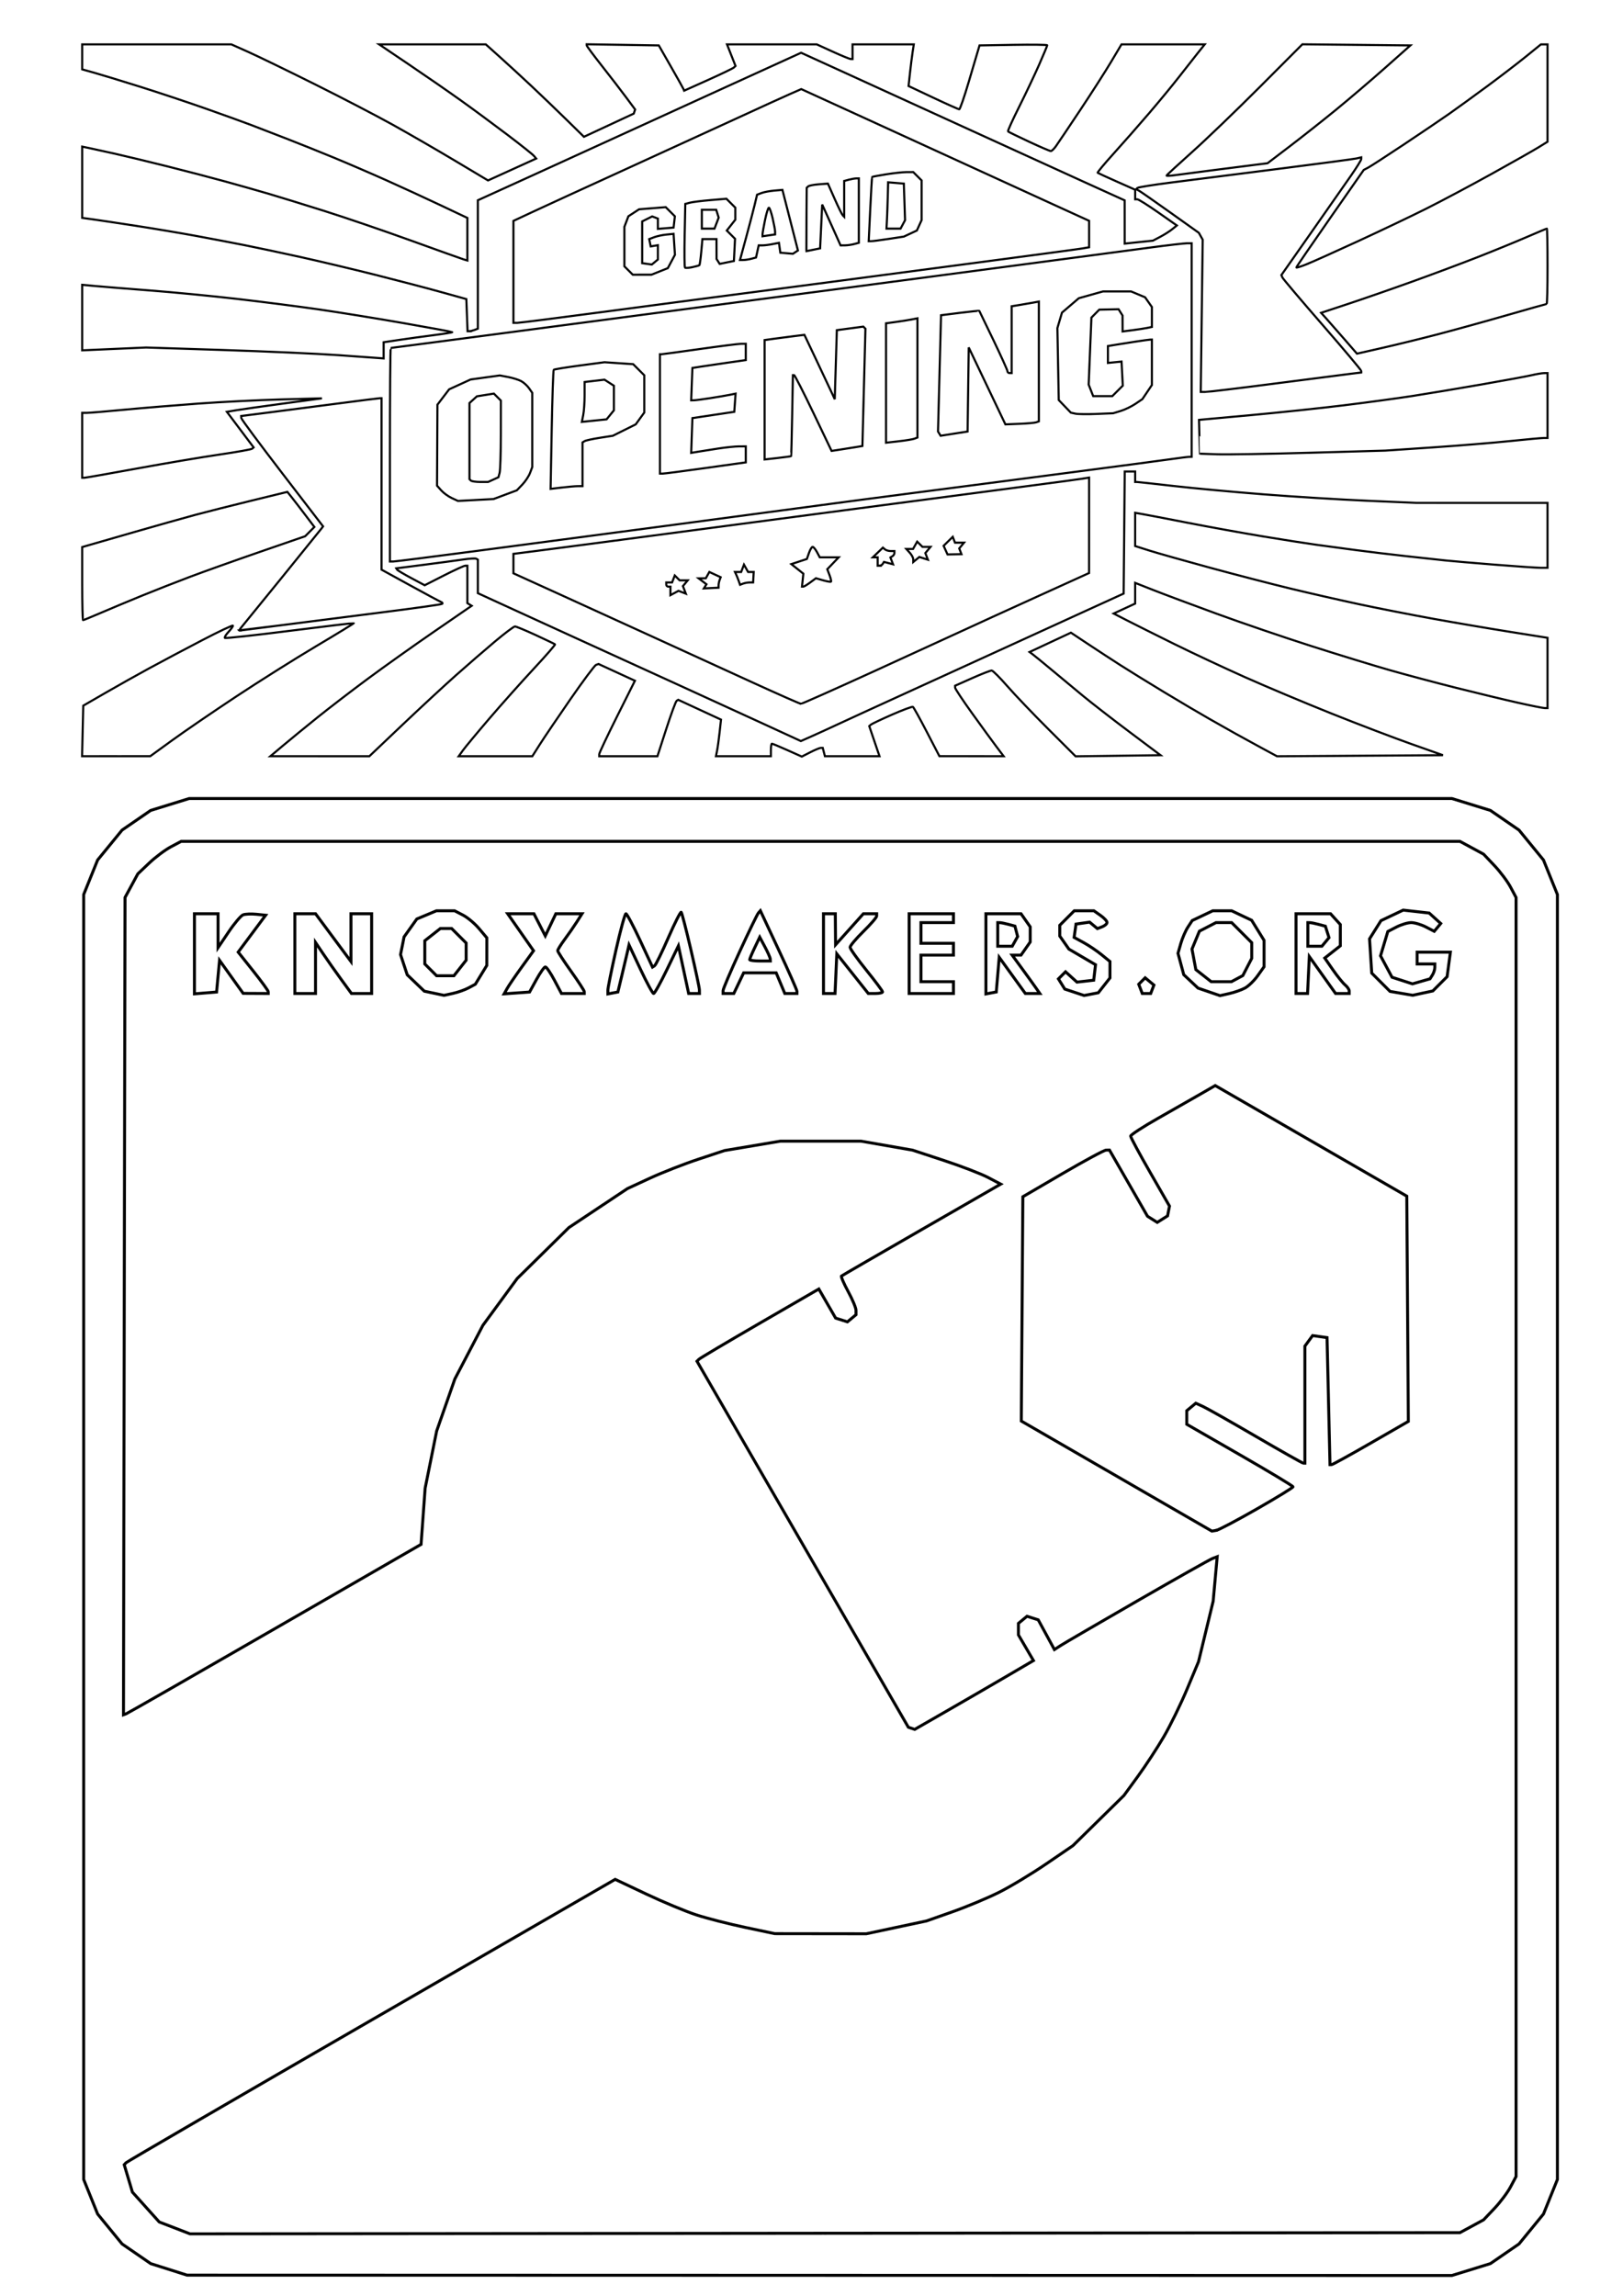 <?xml version="1.0" encoding="UTF-8" standalone="no"?>
<!-- Created with Inkscape (http://www.inkscape.org/) -->

<svg
   xmlns:dc="http://purl.org/dc/elements/1.1/"
   xmlns:cc="http://creativecommons.org/ns#"
   xmlns:rdf="http://www.w3.org/1999/02/22-rdf-syntax-ns#"
   xmlns:svg="http://www.w3.org/2000/svg"
   xmlns="http://www.w3.org/2000/svg"
   xmlns:sodipodi="http://sodipodi.sourceforge.net/DTD/sodipodi-0.dtd"
   xmlns:inkscape="http://www.inkscape.org/namespaces/inkscape"
   width="744.094"
   height="1052.362"
   id="svg2"
   version="1.1"
   inkscape:version="0.48.4 r9939"
   sodipodi:docname="New document 1">
  <defs
     id="defs4" />
  <sodipodi:namedview
     id="base"
     pagecolor="#ffffff"
     bordercolor="#666666"
     borderopacity="1.0"
     inkscape:pageopacity="0.0"
     inkscape:pageshadow="2"
     inkscape:zoom="0.35"
     inkscape:cx="-127.85714"
     inkscape:cy="520"
     inkscape:document-units="px"
     inkscape:current-layer="layer1"
     showgrid="false"
     inkscape:window-width="1305"
     inkscape:window-height="744"
     inkscape:window-x="61"
     inkscape:window-y="24"
     inkscape:window-maximized="1" />
  <g
     inkscape:label="Layer 1"
     inkscape:groupmode="layer"
     id="layer1">
    <path
       style="fill:none;stroke:#000000;stroke-width:0.96;stroke-opacity:1"
       d="m 53.258,346.641 -15.625,0.003 0.269,-11.587 0.269,-11.587 10.077,-5.821 c 5.542,-3.202 14.612,-8.288 20.154,-11.304 5.542,-3.015 16.447,-8.802 24.233,-12.858 7.786,-4.057 14.156,-7.064 14.156,-6.683 0,0.381 -0.937,1.691 -2.083,2.91 -1.146,1.22 -1.869,2.431 -1.608,2.693 0.262,0.262 13.615,-1.194 29.675,-3.235 16.06,-2.041 29.3,-3.628 29.423,-3.527 0.123,0.101 -7.651,4.858 -17.275,10.572 -9.624,5.714 -26.136,16.104 -36.693,23.089 -10.557,6.985 -23.729,15.992 -29.271,20.017 l -10.077,7.316 -15.625,0.003 z m 93.39,0.003 -22.691,0 6.053,-5.085 c 3.329,-2.797 10.372,-8.557 15.65,-12.8 5.278,-4.243 15.617,-12.174 22.974,-17.625 7.357,-5.451 21.079,-15.207 30.492,-21.68 l 17.116,-11.77 -0.981,-0.606 -0.981,-0.606 0,-8.581 0,-8.581 -0.984,0 c -0.541,0 -4.946,2.016 -9.788,4.48 l -8.804,4.48 -6.138,-3.279 c -3.376,-1.804 -6.304,-3.549 -6.508,-3.878 l -0.37,-0.599 12.697,-1.634 c 6.984,-0.899 15.073,-1.988 17.976,-2.42 2.903,-0.433 5.602,-0.59 5.998,-0.351 l 0.72,0.436 0,7.676 0,7.676 7.438,3.422 c 4.091,1.882 20.178,9.243 35.749,16.358 15.571,7.115 37.597,17.169 48.946,22.343 11.349,5.174 28.583,13.066 38.298,17.539 l 17.664,8.132 4.89,-2.167 c 2.689,-1.192 8.345,-3.781 12.567,-5.753 4.223,-1.972 17.395,-8.014 29.271,-13.427 11.877,-5.413 31.743,-14.489 44.147,-20.171 12.404,-5.681 30.327,-13.875 39.828,-18.208 l 17.275,-7.878 0.254,-27.982 0.254,-27.982 2.385,0 2.385,0 0,2.399 0,2.399 0.721,0 c 0.397,0 8.062,0.838 17.035,1.862 8.973,1.024 27.543,2.744 41.267,3.823 13.724,1.079 35.102,2.399 47.506,2.935 l 22.553,0.974 29.991,0.002 29.991,0.002 0,14.876 0,14.876 -3.141,0 c -1.728,0 -11.121,-0.639 -20.874,-1.421 -9.753,-0.782 -19.892,-1.648 -22.531,-1.926 -2.639,-0.278 -10.703,-1.156 -17.919,-1.952 -7.216,-0.796 -17.797,-2.071 -23.513,-2.833 -5.716,-0.762 -13.847,-1.859 -18.07,-2.437 -4.223,-0.578 -15.236,-2.305 -24.473,-3.837 -9.237,-1.532 -24.785,-4.347 -34.55,-6.255 -9.765,-1.908 -19.158,-3.71 -20.874,-4.005 l -3.119,-0.537 0,7.614 0,7.614 6.478,2.058 c 3.563,1.132 15.979,4.644 27.592,7.805 11.613,3.161 28.24,7.474 36.949,9.583 8.709,2.11 22.961,5.36 31.671,7.223 8.709,1.863 24.041,4.87 34.07,6.684 10.029,1.813 25.9,4.514 35.27,6.002 l 17.035,2.706 0,16.108 0,16.108 -1.311,0 c -0.721,0 -6.227,-1.104 -12.236,-2.453 -6.009,-1.349 -18.7,-4.407 -28.201,-6.796 -9.501,-2.389 -23.321,-6.071 -30.711,-8.183 -7.39,-2.112 -23.585,-7.084 -35.989,-11.049 -12.404,-3.965 -31.839,-10.602 -43.187,-14.75 -11.349,-4.148 -24.413,-9.033 -29.031,-10.855 l -8.398,-3.314 0,4.751 0,4.751 -4.921,2.28 -4.921,2.28 6.12,3.143 c 3.366,1.728 13.03,6.558 21.476,10.733 8.446,4.175 23.129,11.058 32.63,15.296 9.501,4.238 27.208,11.684 39.348,16.546 12.14,4.862 28.67,11.174 36.732,14.027 l 14.659,5.188 -38.029,0.251 -38.029,0.251 -7.341,-3.966 c -4.038,-2.182 -9.284,-5.057 -11.66,-6.39 -2.375,-1.333 -7.774,-4.383 -11.996,-6.778 -4.223,-2.395 -13.508,-7.878 -20.634,-12.185 -7.126,-4.307 -16.195,-9.904 -20.154,-12.437 -3.959,-2.533 -10.689,-6.924 -14.955,-9.757 l -7.757,-5.151 -9.483,4.431 -9.483,4.431 1.478,1.097 c 0.813,0.603 4.684,3.769 8.602,7.035 3.918,3.266 10.363,8.618 14.322,11.893 3.959,3.275 13.597,10.752 21.418,16.615 l 14.22,10.66 -19.465,0.26 -19.465,0.26 -12.51,-12.486 c -6.88,-6.867 -15.317,-15.701 -18.748,-19.63 -3.431,-3.929 -6.67,-7.176 -7.198,-7.216 -0.528,-0.04 -4.523,1.511 -8.877,3.446 l -7.918,3.519 0,0.886 c 0,0.488 3.464,5.71 7.698,11.605 4.234,5.895 9.242,12.77 11.129,15.277 l 3.431,4.559 -14.728,-0.016 -14.728,-0.016 -5.758,-11.098 c -3.167,-6.104 -6.035,-11.276 -6.374,-11.493 -0.339,-0.217 -4.657,1.381 -9.597,3.552 -4.94,2.171 -9.308,4.243 -9.707,4.605 l -0.726,0.659 2.348,6.904 2.348,6.904 -12.509,0 -12.509,0 -0.502,-1.919 -0.502,-1.919 -0.886,0 c -0.487,0 -2.648,0.899 -4.801,1.997 l -3.914,1.997 -6.613,-2.957 c -3.637,-1.626 -6.825,-2.957 -7.084,-2.957 -0.259,0 -0.471,1.296 -0.471,2.879 l 0,2.879 -12.596,0 -12.596,0 0.526,-2.639 c 0.29,-1.452 0.811,-5.23 1.158,-8.398 l 0.632,-5.758 -9.8,-4.538 -9.8,-4.538 -0.731,0.452 c -0.402,0.249 -2.551,6.07 -4.776,12.936 l -4.044,12.484 -13.335,0 -13.335,0 0,-0.97 c 0,-0.534 3.681,-8.323 8.18,-17.309 l 8.18,-16.338 -8.354,-3.841 -8.354,-3.841 -1.146,0.44 c -0.63,0.242 -5.88,7.276 -11.666,15.631 -5.786,8.355 -12.096,17.675 -14.023,20.71 l -3.504,5.518 -16.872,0 -16.872,0 1.882,-2.639 c 1.035,-1.452 6.506,-8.038 12.157,-14.636 5.651,-6.598 14.819,-16.875 20.372,-22.838 5.553,-5.963 9.937,-10.995 9.742,-11.182 -0.195,-0.187 -4.194,-2.111 -8.887,-4.274 -4.692,-2.163 -8.958,-3.933 -9.48,-3.933 -0.522,0 -4.672,3.127 -9.223,6.949 -4.551,3.822 -12.594,10.785 -17.872,15.474 -5.278,4.689 -16.362,14.95 -24.63,22.802 l -15.033,14.278 -22.691,0 z m 220.545,-24.028 c -0.439,-0.019 -10.084,-4.273 -21.432,-9.453 -11.349,-5.18 -31.215,-14.266 -44.147,-20.192 -12.932,-5.926 -33.122,-15.139 -44.867,-20.474 l -21.354,-9.7 0,-4.457 0,-4.457 9.357,-1.192 c 5.146,-0.656 17.131,-2.222 26.632,-3.48 9.501,-1.258 55.064,-7.289 101.25,-13.401 46.186,-6.113 92.181,-12.183 102.21,-13.491 10.029,-1.307 19.638,-2.608 21.354,-2.891 l 3.119,-0.514 -0.007,21.877 -0.007,21.877 -24.226,10.997 c -13.324,6.048 -28.113,12.803 -32.863,15.011 -4.751,2.208 -23.394,10.755 -41.429,18.994 -18.035,8.239 -33.151,14.964 -33.59,14.945 z m -57.971,-50.793 1.85,-0.99 1.676,0.643 1.676,0.643 -0.663,-1.728 -0.663,-1.728 1.094,-1.318 1.094,-1.318 -1.845,0 -1.845,0 -1.12,-1.12 -1.12,-1.12 -0.614,1.6 -0.614,1.6 -1.337,0 -1.337,0 0,0.96 c 0,0.528 0.432,0.96 0.96,0.96 l 0.96,0 0,1.953 0,1.953 1.85,-0.99 z m 16.845,-2.264 3.37,-0.173 0.004,-1.121 c 0.002,-0.617 0.22,-1.696 0.485,-2.399 l 0.48,-1.278 -2.599,-1.204 -2.599,-1.204 -0.808,1.443 -0.808,1.443 -1.632,0.03 -1.632,0.03 1.776,1.345 1.776,1.345 -0.591,0.956 -0.591,0.956 3.37,-0.173 z m 42.214,-0.653 c 0.325,0 1.761,-0.865 3.191,-1.922 l 2.6,-1.922 3.295,0.946 c 1.812,0.52 3.444,0.797 3.626,0.615 0.182,-0.182 -0.129,-1.538 -0.69,-3.015 l -1.021,-2.684 2.613,-2.727 2.613,-2.727 -4.336,0 -4.336,0 -1.284,-2.399 c -0.706,-1.32 -1.601,-2.399 -1.988,-2.399 -0.387,0 -1.139,1.249 -1.672,2.776 l -0.968,2.776 -3.56,1.175 -3.56,1.175 2.753,2.195 2.753,2.195 -0.312,2.971 -0.312,2.971 0.591,0 z m -27.594,-1.385 c 0.766,-0.294 2.112,-0.534 2.993,-0.535 l 1.601,-6.7e-4 0.138,-2.399 0.138,-2.399 -1.29,0 -1.29,0 -0.943,-1.68 -0.943,-1.679 -0.647,1.679 -0.647,1.68 -1.417,0 -1.417,0 0.559,1.2 c 0.308,0.66 0.832,1.98 1.166,2.933 l 0.607,1.734 1.392,-0.534 z m 62.6,-8.212 c 0.497,0 1.145,-0.391 1.441,-0.87 l 0.537,-0.87 2.08,0.544 2.08,0.544 -0.6,-1.563 -0.6,-1.563 0.918,-0.567 c 0.505,-0.312 0.918,-0.974 0.918,-1.47 l 0,-0.903 -1.727,0 c -0.95,0 -2.138,-0.354 -2.639,-0.787 l -0.912,-0.787 -2.311,2.227 -2.311,2.227 1.112,0 1.112,0 0,1.919 0,1.919 0.903,0 z m 16.806,-2.841 1.394,-1.157 1.959,0.622 1.959,0.622 -0.581,-1.515 -0.581,-1.515 1.185,-1.427 1.185,-1.427 -1.845,0 -1.845,0 -1.211,-1.2 -1.211,-1.2 -0.948,1.679 -0.948,1.68 -1.541,0 -1.541,0 1.588,1.755 c 0.874,0.965 1.588,2.314 1.588,2.997 l 0,1.242 1.394,-1.157 z m 17.508,-2.373 3.186,-0.065 -0.504,-1.321 -0.504,-1.321 1.094,-1.318 1.094,-1.318 -2.067,0 -2.067,0 -0.514,-1.34 -0.514,-1.34 -2.095,2.06 -2.095,2.06 0.9,1.984 0.9,1.984 3.186,-0.065 z m -327.84,34.955 c -0.214,0.006 0.251,-0.746 1.033,-1.67 0.782,-0.924 9.128,-11.181 18.547,-22.793 9.419,-11.613 17.497,-21.606 17.951,-22.208 l 0.826,-1.095 -18.706,-24.338 c -10.288,-13.386 -18.738,-24.77 -18.776,-25.298 l -0.071,-0.96 13.228,-1.685 c 7.275,-0.927 21.433,-2.764 31.462,-4.084 10.029,-1.319 18.559,-2.396 18.954,-2.394 l 0.72,0.005 0,39.298 0,39.298 13.196,7.245 c 7.258,3.985 13.628,7.403 14.156,7.597 0.528,0.194 0.744,0.568 0.48,0.831 -0.264,0.264 -13.004,2.057 -28.312,3.986 -15.307,1.929 -36.037,4.575 -46.066,5.881 -10.029,1.306 -18.41,2.378 -18.623,2.383 z m -71.675,-4.789 c -0.217,0 -0.395,-7.537 -0.395,-16.75 l 0,-16.75 3.119,-0.895 c 1.715,-0.492 11.325,-3.261 21.354,-6.152 10.029,-2.891 22.337,-6.359 27.352,-7.705 5.015,-1.346 16.569,-4.268 25.678,-6.492 l 16.56,-4.044 2.154,2.708 c 1.185,1.489 3.969,5.108 6.187,8.04 l 4.032,5.332 -2.113,2.126 -2.113,2.126 -20.634,7.127 c -11.349,3.92 -25.816,9.082 -32.151,11.471 -6.334,2.389 -16.267,6.286 -22.073,8.658 -5.806,2.373 -14.158,5.863 -18.56,7.757 -4.401,1.893 -8.18,3.443 -8.398,3.443 z m 142.198,-26.872 -1.514,0 0,-48.946 c 0,-26.92 0.166,-48.946 0.369,-48.946 0.203,0 8.301,-1.055 17.995,-2.345 9.694,-1.29 26.263,-3.473 36.82,-4.851 10.557,-1.378 30.207,-3.974 43.667,-5.769 13.46,-1.795 41.1,-5.449 61.422,-8.122 20.322,-2.672 43.427,-5.716 51.345,-6.763 7.918,-1.047 27.352,-3.622 43.187,-5.722 15.835,-2.1 33.758,-4.474 39.828,-5.276 6.07,-0.802 17.515,-2.322 25.433,-3.378 7.918,-1.055 20.874,-2.781 28.792,-3.834 7.918,-1.054 15.367,-1.918 16.555,-1.921 l 2.159,-0.006 0,48.946 0,48.946 -1.2,0.019 c -0.66,0.011 -4.223,0.456 -7.918,0.991 -3.695,0.535 -21.402,2.89 -39.348,5.234 -17.947,2.344 -37.813,4.941 -44.147,5.772 -6.334,0.83 -22.961,2.992 -36.949,4.804 -13.988,1.812 -31.911,4.177 -39.828,5.256 -7.918,1.079 -38.581,5.174 -68.14,9.101 -29.559,3.926 -70.23,9.315 -90.379,11.974 -20.149,2.659 -37.316,4.835 -38.149,4.835 z m 37.834,-28.204 8.158,-0.433 5.341,-1.999 5.341,-1.999 2.515,-2.636 c 1.383,-1.45 2.974,-3.852 3.536,-5.338 l 1.021,-2.702 0,-16.999 0,-16.999 -1.489,-2.126 c -0.819,-1.169 -2.438,-2.636 -3.599,-3.261 -1.161,-0.624 -3.838,-1.464 -5.949,-1.866 l -3.839,-0.731 -6.69,0.925 -6.69,0.925 -4.929,2.257 -4.929,2.257 -2.684,3.519 -2.684,3.519 -0.092,18.56 -0.092,18.56 1.919,2.161 c 1.056,1.189 3.215,2.764 4.799,3.5 l 2.879,1.339 8.158,-0.433 z m 2.034,-8.265 c -1.999,0 -3.922,-0.288 -4.274,-0.64 l -0.64,-0.64 0,-17.446 0,-17.446 1.705,-1.543 1.705,-1.543 3.889,-0.622 3.889,-0.622 1.604,1.604 1.604,1.604 -0.013,15.527 c -0.008,8.54 -0.26,16.446 -0.561,17.569 l -0.548,2.042 -2.363,1.077 -2.363,1.077 -3.634,0 z m 37.433,2.556 c 2.838,-0.341 6.131,-0.623 7.319,-0.628 l 2.159,-0.009 0,-10.02 0,-10.02 0.952,-0.589 c 0.524,-0.324 3.655,-1.011 6.958,-1.527 l 6.005,-0.939 5.236,-2.608 5.236,-2.608 1.962,-2.71 1.962,-2.71 0,-8.545 0,-8.545 -2.542,-2.542 -2.542,-2.542 -6.575,-0.447 -6.575,-0.447 -11.431,1.522 c -6.287,0.837 -11.619,1.711 -11.849,1.941 -0.23,0.23 -0.647,12.608 -0.926,27.506 l -0.508,27.087 5.159,-0.619 z m 14.846,-30.672 -5.668,0.584 0.63,-3.149 c 0.346,-1.732 0.63,-5.846 0.63,-9.142 l 0,-5.993 4.559,-0.532 4.559,-0.532 2.159,1.389 2.159,1.389 0,5.63 0,5.63 -1.679,2.071 -1.68,2.071 -5.668,0.584 z m 31.341,24.301 c 0.66,0.013 9.513,-1.142 19.674,-2.566 l 18.475,-2.589 0,-3.672 0,-3.672 -3.119,0.008 c -1.715,0.004 -5.926,0.435 -9.357,0.959 -3.431,0.523 -7.66,1.191 -9.397,1.483 l -3.159,0.532 0.28,-7.969 0.28,-7.969 9.597,-1.44 9.597,-1.44 0.299,-4.168 0.299,-4.168 -2.699,0.551 c -1.484,0.303 -5.506,0.988 -8.937,1.522 -3.431,0.534 -6.796,0.974 -7.478,0.978 l -1.24,0.008 0.28,-7.414 0.28,-7.414 3.839,-0.603 c 2.111,-0.332 7.618,-1.143 12.236,-1.803 l 8.398,-1.2 0,-3.739 0,-3.739 -2.159,0.013 c -1.188,0.007 -9.713,1.087 -18.945,2.399 -9.232,1.312 -17.114,2.386 -17.515,2.386 l -0.729,0 0,27.352 0,27.352 1.2,0.024 z m 52.779,-7.172 c 3.296,-0.373 6.061,-0.753 6.144,-0.844 0.084,-0.091 0.302,-8.479 0.486,-18.639 l 0.334,-18.473 0.56,-0.002 c 0.308,-9.5e-4 4.299,7.811 8.868,17.359 l 8.308,17.361 4.088,-0.629 c 2.248,-0.346 5.429,-0.853 7.068,-1.126 l 2.981,-0.497 0.693,-26.876 0.693,-26.876 -0.488,-0.488 -0.488,-0.488 -6.065,0.813 -6.065,0.813 -0.48,15.835 -0.48,15.835 -1.098,-2.399 c -0.604,-1.32 -3.733,-7.962 -6.954,-14.76 l -5.856,-12.361 -5.043,0.625 c -2.773,0.344 -6.878,0.881 -9.121,1.193 l -4.079,0.568 0,27.367 0,27.367 5.992,-0.678 z m 55.494,-7.659 c 3.203,-0.362 6.442,-0.896 7.198,-1.186 l 1.375,-0.528 0,-27.326 0,-27.326 -2.639,0.52 c -1.452,0.286 -4.691,0.801 -7.198,1.145 l -4.559,0.625 0,27.367 0,27.367 5.823,-0.659 z m 21.806,-2.939 c 1.431,-0.225 4.213,-0.66 6.181,-0.968 l 3.579,-0.56 0.26,-19.271 0.26,-19.271 8.406,17.631 8.406,17.631 6.47,-0.256 c 3.559,-0.141 7.01,-0.451 7.67,-0.69 l 1.2,-0.433 0,-27.458 0,-27.458 -2.639,0.491 c -1.452,0.27 -4.259,0.756 -6.238,1.079 l -3.599,0.588 0,15.312 0,15.312 -0.96,0 c -0.528,0 -0.96,-0.385 -0.96,-0.856 0,-0.471 -2.873,-6.841 -6.385,-14.156 -3.512,-7.315 -6.445,-13.39 -6.52,-13.501 -0.074,-0.111 -4.052,0.293 -8.84,0.897 l -8.705,1.099 -0.694,26.652 -0.694,26.652 0.6,0.971 0.6,0.971 2.602,-0.408 z m 68.823,-9.592 7.678,-0.313 3.472,-1.06 c 1.91,-0.583 4.922,-2.037 6.695,-3.232 l 3.223,-2.172 2.182,-3.238 2.182,-3.238 0,-10.415 0,-10.415 -0.72,0.008 c -0.396,0.004 -3.527,0.435 -6.958,0.959 -3.431,0.523 -7.642,1.188 -9.357,1.476 l -3.119,0.524 0,3.868 0,3.868 3.119,-0.312 3.119,-0.312 0.288,5.514 0.288,5.514 -2.403,2.403 -2.403,2.403 -4.386,0 -4.386,0 -1.037,-2.639 -1.037,-2.639 0.633,-15.355 0.633,-15.355 1.801,-1.826 1.801,-1.826 4.42,-0.094 4.42,-0.094 0.91,1.44 0.91,1.44 0.015,3.658 0.015,3.658 4.559,-0.591 c 2.507,-0.325 5.53,-0.792 6.718,-1.037 l 2.159,-0.446 0,-4.567 0,-4.567 -1.565,-2.234 -1.565,-2.234 -3.203,-1.338 -3.203,-1.338 -6.446,0 -6.446,0 -5.544,1.556 -5.544,1.556 -3.854,3.299 -3.854,3.299 -1.054,3.543 -1.054,3.543 0.313,16.495 0.313,16.495 2.771,2.89 2.771,2.89 2.027,0.453 c 1.115,0.249 5.482,0.312 9.705,0.14 z m -463.99,29.258 -0.993,0 0,-14.876 0,-14.876 2.159,-0.003 c 1.188,-0.002 8.853,-0.643 17.035,-1.425 8.182,-0.782 23.513,-2.052 34.07,-2.823 10.557,-0.771 27.616,-1.627 37.909,-1.903 l 18.714,-0.502 -17.275,2.333 c -9.501,1.283 -19.302,2.673 -21.78,3.088 l -4.506,0.755 6.129,8.158 6.129,8.158 -0.664,0.594 c -0.365,0.326 -7.142,1.54 -15.06,2.697 -7.918,1.157 -24.854,4.021 -37.635,6.364 -12.782,2.343 -23.687,4.261 -24.233,4.261 z M 558.1,208.241 c -4.354,-0.152 -7.936,-0.277 -7.96,-0.277 -0.024,0 -0.133,-3.488 -0.241,-7.75 l -0.197,-7.75 23.513,-2.15 c 12.932,-1.183 32.151,-3.211 42.707,-4.508 10.557,-1.297 24.809,-3.23 31.671,-4.296 6.862,-1.066 21.114,-3.445 31.671,-5.286 10.557,-1.841 20.922,-3.756 23.033,-4.255 2.111,-0.499 4.595,-0.918 5.518,-0.931 l 1.679,-0.023 0,14.876 0,14.876 -1.795,0 c -0.987,0 -8.005,0.644 -15.595,1.431 -7.59,0.787 -23.517,2.089 -35.394,2.893 l -21.594,1.462 -34.55,0.982 c -19.002,0.54 -38.112,0.858 -42.466,0.706 z m -5.366,-28.588 -2.229,0 0.446,-34.886 0.446,-34.886 -0.882,-1.577 -0.882,-1.577 -12.922,-9.201 C 529.603,92.466 523.144,87.961 522.357,87.515 l -1.432,-0.81 0.564,-0.564 c 0.31,-0.31 7.216,-1.416 15.347,-2.457 8.131,-1.041 30.115,-3.842 48.854,-6.224 18.738,-2.382 35.042,-4.556 36.229,-4.831 l 2.159,-0.5 0,0.807 c 0,0.444 -2.076,3.799 -4.614,7.456 -2.538,3.657 -10.774,15.435 -18.303,26.173 l -13.689,19.524 0.472,1.11 c 0.26,0.611 8.496,10.334 18.303,21.608 9.807,11.274 17.831,20.823 17.831,21.22 l 0,0.723 -4.559,0.554 c -2.507,0.305 -18.058,2.308 -34.558,4.452 -16.5,2.144 -31.002,3.898 -32.229,3.898 z M 174.211,164.163 c -0.924,-0.074 -9.453,-0.685 -18.954,-1.357 -9.501,-0.672 -33.254,-1.737 -52.784,-2.367 l -35.51,-1.145 -14.636,0.645 -14.636,0.645 0,-15.014 0,-15.014 5.998,0.558 c 3.299,0.307 14.636,1.224 25.193,2.039 10.557,0.815 28.48,2.554 39.828,3.864 11.349,1.31 28.192,3.474 37.429,4.809 9.237,1.334 26.727,4.164 38.865,6.288 12.139,2.124 22.189,3.981 22.334,4.126 0.145,0.145 -3.74,0.778 -8.634,1.406 -4.894,0.628 -12.029,1.614 -15.856,2.19 l -6.958,1.048 0,3.707 0,3.707 -1.679,-0.135 z m 459.687,-4.723 -11.774,2.676 -5.926,-6.827 c -3.26,-3.755 -6.958,-7.967 -8.218,-9.36 l -2.292,-2.534 12.315,-4.072 c 6.773,-2.24 19.957,-6.822 29.298,-10.182 9.341,-3.361 22.975,-8.461 30.297,-11.335 7.322,-2.873 17.353,-6.976 22.29,-9.118 4.937,-2.141 9.118,-3.893 9.291,-3.893 0.173,0 0.314,7.774 0.314,17.275 0,9.501 -0.176,17.275 -0.391,17.275 -0.215,0 -8.529,2.341 -18.475,5.203 -9.946,2.862 -24.13,6.781 -31.519,8.709 -7.39,1.928 -18.734,4.71 -25.21,6.183 z m -418.697,-7.618 -0.841,0 -0.28,-7.363 -0.28,-7.363 -11.517,-3.208 c -6.334,-1.765 -19.938,-5.329 -30.231,-7.921 -10.293,-2.592 -25.828,-6.282 -34.522,-8.199 -8.694,-1.917 -20.139,-4.345 -25.433,-5.395 -5.294,-1.05 -15.239,-2.947 -22.101,-4.215 -6.862,-1.269 -19.386,-3.371 -27.832,-4.671 -8.446,-1.3 -17.407,-2.644 -19.914,-2.986 l -4.559,-0.621 0,-16.333 0,-16.333 3.119,0.642 c 1.715,0.353 7.006,1.513 11.757,2.578 4.751,1.065 15.547,3.666 23.993,5.78 8.446,2.114 20.538,5.273 26.872,7.02 6.334,1.747 15.215,4.265 19.736,5.595 4.521,1.33 15.966,4.857 25.433,7.838 9.467,2.981 27.362,9.092 39.766,13.58 12.404,4.488 23.309,8.387 24.233,8.664 l 1.68,0.503 0,-9.758 0,-9.758 -12.236,-5.793 c -6.73,-3.186 -17.851,-8.308 -24.713,-11.381 -6.862,-3.074 -17.659,-7.731 -23.993,-10.35 -6.334,-2.619 -16.267,-6.604 -22.073,-8.856 C 125.458,61.267 118.116,58.433 114.949,57.222 111.782,56.011 102.497,52.659 94.315,49.774 86.133,46.888 72.529,42.359 64.084,39.709 55.638,37.059 46.245,34.196 43.21,33.347 l -5.518,-1.544 0,-5.731 0,-5.731 34.189,0 34.189,0 7.799,3.485 c 4.289,1.917 17.956,8.548 30.37,14.736 12.414,6.188 28.609,14.609 35.989,18.713 7.38,4.104 20.191,11.507 28.469,16.45 l 15.051,8.987 11.034,-5.016 11.034,-5.016 -1.01,-1.217 C 244.251,70.793 238.774,66.437 232.637,61.782 226.499,57.127 216.943,50.076 211.4,46.113 205.858,42.15 195.135,34.73 187.572,29.624 l -13.751,-9.284 24.451,0 24.451,0 6.575,5.901 c 3.616,3.245 10.03,9.14 14.253,13.099 4.223,3.959 11.389,10.837 15.925,15.283 l 8.247,8.085 11.416,-5.315 11.416,-5.315 0.316,-0.949 0.316,-0.949 -4.128,-5.563 c -2.27,-3.06 -7.266,-9.548 -11.102,-14.418 -3.836,-4.87 -6.974,-9.091 -6.974,-9.38 l 0,-0.525 16.528,0.263 16.528,0.263 5.491,9.597 c 3.02,5.278 5.633,9.948 5.805,10.377 l 0.314,0.78 11.017,-4.947 c 6.059,-2.721 11.36,-5.273 11.781,-5.671 l 0.764,-0.724 -1.95,-4.946 -1.95,-4.946 20.567,0 20.567,0 7.371,3.359 c 4.054,1.847 7.749,3.359 8.211,3.359 l 0.84,0 0,-3.359 0,-3.359 14.039,0 14.039,0 -0.551,3.599 c -0.303,1.979 -0.844,6.276 -1.201,9.547 l -0.649,5.948 11.296,5.328 c 6.213,2.931 11.586,5.328 11.94,5.328 0.354,0 2.269,-5.506 4.255,-12.236 1.986,-6.73 3.936,-13.316 4.333,-14.636 l 0.722,-2.399 15.516,-0.264 c 8.534,-0.145 15.516,-0.056 15.516,0.197 0,0.253 -1.684,4.287 -3.742,8.963 -2.058,4.676 -6.187,13.379 -9.176,19.339 -2.989,5.96 -5.272,10.998 -5.073,11.197 0.199,0.199 4.537,2.313 9.64,4.697 5.103,2.385 9.61,4.322 10.014,4.306 0.405,-0.017 1.424,-0.988 2.265,-2.159 0.841,-1.171 5.843,-8.607 11.113,-16.525 5.271,-7.918 11.704,-17.959 14.295,-22.313 l 4.712,-7.918 19.08,0 19.08,0 -3.271,4.079 c -1.799,2.243 -5.616,7.102 -8.483,10.797 -2.867,3.695 -9.098,11.253 -13.848,16.795 -4.75,5.542 -12.063,13.862 -16.252,18.488 -4.189,4.626 -7.442,8.544 -7.229,8.708 0.213,0.163 4.165,1.974 8.784,4.025 l 8.398,3.728 0,2.2 0,2.2 0.998,0 c 0.549,0 4.851,2.699 9.56,5.998 l 8.562,5.998 -2.122,1.712 c -1.167,0.942 -3.634,2.506 -5.481,3.477 l -3.359,1.765 -6.478,0.678 -6.478,0.678 -0.008,-9.913 -0.008,-9.913 -18.947,-8.602 C 486.248,78.506 461.311,67.13 441.252,57.957 421.194,48.785 396.346,37.433 386.033,32.731 L 367.283,24.183 332.769,39.912 c -18.983,8.651 -41.208,18.805 -49.39,22.565 -8.182,3.76 -25.996,11.895 -39.588,18.078 l -24.713,11.242 0,29.43 0,29.43 -1.518,0.583 c -0.835,0.32 -1.896,0.583 -2.359,0.583 z m 21.991,-3.839 -1.799,0 0,-23.368 0,-23.368 9.357,-4.369 c 5.146,-2.403 24.689,-11.367 43.427,-19.92 18.738,-8.554 41.844,-19.136 51.345,-23.517 9.501,-4.381 19.65,-9.009 22.553,-10.284 l 5.278,-2.318 31.191,14.26 c 17.155,7.843 38.749,17.73 47.986,21.97 9.237,4.24 24.893,11.407 34.79,15.927 l 17.995,8.218 0,6.066 0,6.066 -3.119,0.541 c -1.716,0.298 -22.769,3.132 -46.786,6.3 -24.017,3.167 -55.112,7.279 -69.1,9.137 -13.988,1.858 -33.854,4.464 -44.147,5.791 -10.293,1.327 -36.367,4.765 -57.943,7.64 -21.576,2.875 -40.038,5.228 -41.028,5.228 z m 57.204,-22.073 4.299,0 3.737,-1.495 3.737,-1.495 1.635,-3.063 1.635,-3.063 -0.314,-4.799 -0.314,-4.799 -3.296,0.331 c -1.813,0.182 -4.327,0.723 -5.588,1.202 l -2.293,0.872 0.345,1.677 0.345,1.677 1.645,-0.282 1.645,-0.282 0,3.284 0,3.284 -1.387,1.151 -1.387,1.151 -2.212,-0.314 -2.212,-0.314 0,-9.569 0,-9.569 2.297,-1.145 2.297,-1.145 1.302,0.5 1.302,0.5 0,2.355 0,2.355 3.599,-0.298 3.599,-0.298 0.298,-2.581 0.298,-2.581 -2.099,-2.099 -2.099,-2.099 -6.116,0.491 -6.116,0.491 -2.442,1.6 -2.442,1.6 -0.917,2.412 -0.917,2.412 0,9.055 0,9.055 1.919,1.919 1.919,1.919 4.299,0 z m 23.006,-3.437 c 1.609,-0.344 3.071,-0.757 3.249,-0.918 0.178,-0.161 0.562,-2.917 0.853,-6.126 l 0.529,-5.834 3.226,0 3.226,0 0.015,4.559 0.015,4.559 0.716,1.125 0.716,1.125 3.262,-0.667 3.262,-0.667 0.257,-5.085 0.257,-5.085 -1.89,-1.89 -1.89,-1.89 1.958,-2.49 1.958,-2.49 0,-2.75 0,-2.75 -2.047,-2.047 -2.047,-2.047 -7.31,0.622 c -4.021,0.342 -8.261,0.876 -9.423,1.187 l -2.112,0.565 -0.287,14.379 c -0.158,7.908 -0.092,14.573 0.147,14.81 0.238,0.237 1.75,0.149 3.359,-0.195 z m 7.268,-17.676 -2.903,0 0,-4.319 0,-4.319 3.294,0 3.294,0 0.569,1.793 0.569,1.793 -0.96,2.526 -0.96,2.526 -2.903,0 z m 16.161,14.383 c 0.863,-0.008 2.517,-0.267 3.674,-0.577 l 2.105,-0.564 0.611,-2.782 0.611,-2.782 1.723,0 c 0.948,0 3.037,-0.263 4.642,-0.584 l 2.919,-0.584 0.32,2.263 0.32,2.263 2.879,0.25 2.879,0.25 1.156,-0.76 1.156,-0.76 -3.555,-13.886 -3.555,-13.886 -3.768,0.328 c -2.073,0.18 -4.688,0.678 -5.812,1.105 l -2.043,0.777 -1.111,4.653 c -0.611,2.559 -2.373,9.296 -3.916,14.97 l -2.805,10.317 1.57,-0.013 z m 11.647,-11.299 -2.879,0.423 0,-0.976 c 0,-0.537 0.518,-3.485 1.152,-6.552 0.633,-3.067 1.423,-5.576 1.755,-5.576 0.332,0 1.109,2.192 1.727,4.872 0.619,2.679 1.125,5.438 1.125,6.129 l 0,1.257 -2.879,0.423 z m 20.394,6.596 3.119,-0.635 0.48,-10.041 0.48,-10.041 1.696,3.756 c 0.933,2.066 2.827,6.276 4.21,9.357 l 2.514,5.602 2.028,-0.013 c 1.116,-0.007 3,-0.274 4.188,-0.592 l 2.159,-0.579 0,-14.764 0,-14.764 -1.2,0.013 c -0.66,0.007 -2.171,0.274 -3.359,0.592 l -2.159,0.579 0,8.206 0,8.206 -0.656,-0.656 c -0.361,-0.361 -2.04,-3.78 -3.731,-7.598 l -3.075,-6.942 -4.187,0.317 c -2.303,0.174 -4.49,0.607 -4.86,0.961 l -0.673,0.644 -0.093,13.914 c -0.051,7.653 -0.072,14.184 -0.046,14.513 l 0.047,0.599 3.119,-0.635 z m 26.554,-3.921 c 0.632,0 4.256,-0.473 8.052,-1.052 l 6.902,-1.052 2.986,-1.394 2.986,-1.394 1.093,-2.398 1.093,-2.398 0,-9.072 0,-9.072 -1.919,-1.919 -1.919,-1.919 -3.119,0.008 c -1.715,0.004 -5.915,0.461 -9.333,1.015 -3.418,0.554 -6.296,1.091 -6.396,1.192 -0.1,0.101 -0.496,6.77 -0.878,14.82 l -0.696,14.636 1.15,0 z m 10.223,-5.758 -3.224,0 0.209,-4.079 c 0.115,-2.243 0.285,-7.02 0.379,-10.615 l 0.17,-6.536 3.599,0.298 3.599,0.298 0.277,8.391 0.277,8.391 -1.031,1.926 -1.031,1.926 -3.224,0 z m 189.237,16.398 c -2.507,0.995 -4.559,1.623 -4.559,1.397 0,-0.226 6.954,-10.377 15.454,-22.558 l 15.454,-22.148 2.061,-1.087 c 1.133,-0.598 8.539,-5.396 16.456,-10.664 7.918,-5.267 17.203,-11.55 20.634,-13.96 3.431,-2.411 11.205,-8.048 17.275,-12.526 6.07,-4.479 14.134,-10.655 17.919,-13.725 l 6.883,-5.583 1.515,0 1.515,0 -0.002,22.313 -0.002,22.313 -4.077,2.528 c -2.242,1.39 -11.938,6.883 -21.545,12.206 -9.607,5.323 -23.038,12.469 -29.847,15.881 -6.808,3.412 -20.973,10.163 -31.478,15.003 -10.504,4.84 -21.15,9.614 -23.657,10.608 z M 538.424,80.326 c -1.979,0.275 -3.599,0.349 -3.599,0.165 0,-0.184 5.276,-5.047 11.724,-10.808 6.448,-5.761 20.459,-19.227 31.134,-29.925 l 19.409,-19.451 24.762,0.256 24.762,0.256 -11.508,10.217 c -6.33,5.619 -16.475,14.275 -22.545,19.235 -6.07,4.96 -15.629,12.515 -21.242,16.789 l -10.205,7.772 -5.151,0.646 c -2.833,0.355 -11.629,1.479 -19.546,2.497 -7.918,1.018 -16.015,2.075 -17.995,2.35 z"
       id="path3808"
       inkscape:connector-curvature="0" />
    <path
       style="fill:none;stroke:#000000;stroke-width:1.354;stroke-opacity:1"
       d="m 375.714,1042.966 -289.955,-0.076 -8.324,-2.639 -8.324,-2.639 -6.57,-4.515 -6.57,-4.515 -5.61,-6.861 -5.61,-6.861 -3.191,-7.912 -3.191,-7.912 0,-294.498 0,-294.498 3.191,-7.912 3.191,-7.912 5.61,-6.861 5.61,-6.861 6.556,-4.506 6.556,-4.506 8.819,-2.724 8.819,-2.724 289.474,0 289.474,0 8.819,2.724 8.819,2.724 6.556,4.506 6.556,4.506 5.61,6.861 5.61,6.861 3.191,7.912 3.191,7.912 0,294.498 0,294.498 -3.191,7.912 -3.191,7.912 -5.61,6.861 -5.61,6.861 -6.556,4.506 -6.556,4.506 -8.819,2.724 -8.819,2.724 -289.955,-0.076 z m 2.512,-19.283 291.113,-0.274 5.416,-2.932 5.416,-2.932 4.928,-5.192 c 2.711,-2.856 6.062,-7.325 7.447,-9.931 l 2.519,-4.739 0,-293.144 0,-293.144 -2.519,-4.739 c -1.385,-2.606 -4.736,-7.076 -7.447,-9.931 l -4.928,-5.192 -5.416,-2.932 -5.416,-2.932 -293.144,0 -293.144,0 -4.739,2.519 c -2.606,1.385 -7.076,4.736 -9.931,7.447 l -5.192,4.928 -2.932,5.416 -2.932,5.416 -0.357,187.311 -0.357,187.311 1.267,-0.458 c 0.697,-0.252 31.394,-17.823 68.217,-39.047 l 66.95,-38.589 0.932,-12.863 0.932,-12.863 2.641,-13.118 2.641,-13.118 4.172,-11.931 4.172,-11.931 6.428,-12.294 6.428,-12.294 7.86,-10.724 7.86,-10.724 11.856,-11.68 11.856,-11.68 13.429,-8.94 13.429,-8.94 10.288,-4.754 c 5.659,-2.614 15.674,-6.536 22.256,-8.714 l 11.967,-3.96 12.763,-2.147 12.763,-2.147 18.54,0 18.54,0 11.787,2.056 11.787,2.056 14.455,4.757 c 7.95,2.616 17.044,6.121 20.208,7.788 l 5.753,3.031 -36.218,20.835 c -19.92,11.459 -36.469,21.041 -36.776,21.292 -0.307,0.252 1.064,3.437 3.047,7.079 1.982,3.642 3.604,7.531 3.604,8.642 l 0,2.021 -1.966,1.632 -1.966,1.632 -2.701,-0.857 -2.701,-0.857 -3.852,-6.672 -3.852,-6.672 -27.024,15.641 c -14.863,8.602 -27.432,16.053 -27.93,16.556 l -0.906,0.916 48.45,83.887 48.45,83.887 1.46,0.487 1.46,0.487 14.634,-8.407 c 8.049,-4.624 20.298,-11.721 27.22,-15.773 l 12.586,-7.366 -3.446,-5.881 -3.446,-5.881 0,-2.64 0,-2.64 1.966,-1.632 1.966,-1.632 2.573,0.817 2.573,0.817 3.71,6.816 3.71,6.816 2.922,-1.887 c 1.607,-1.038 17.412,-10.237 35.121,-20.443 17.71,-10.206 33.188,-18.935 34.396,-19.399 l 2.196,-0.843 -0.923,10.187 -0.923,10.187 -3.362,13.886 -3.362,13.886 -5.236,12.532 c -2.88,6.893 -7.688,16.729 -10.684,21.859 -2.996,5.13 -8.33,13.283 -11.854,18.118 l -6.406,8.791 -11.704,11.509 -11.704,11.509 -12.149,8.289 c -6.682,4.559 -16.414,10.43 -21.627,13.046 -5.213,2.616 -14.847,6.651 -21.409,8.966 l -11.931,4.209 -13.795,2.934 -13.795,2.934 -20.987,-0.026 -20.987,-0.026 -13.54,-2.859 c -7.447,-1.572 -17.501,-4.144 -22.341,-5.716 -4.841,-1.571 -15.21,-5.883 -23.043,-9.582 l -14.242,-6.724 -111.681,64.467 C 108.935,961.402 58.29,990.83 57.815,991.34 l -0.864,0.927 1.877,6.282 1.877,6.282 6.156,6.847 6.156,6.847 7.048,2.716 7.048,2.716 291.113,-0.274 z m 179.407,-322.188 -2.031,0.342 -43.683,-25.227 -43.683,-25.227 0.354,-51.41 0.354,-51.41 18.279,-10.665 c 10.054,-5.866 18.989,-10.681 19.857,-10.7 l 1.578,-0.035 8.717,15.173 8.717,15.173 2.23,1.407 2.23,1.407 2.37,-1.492 2.37,-1.492 0.441,-2.242 0.441,-2.242 -8.904,-15.507 c -4.897,-8.529 -8.904,-15.985 -8.903,-16.569 2.1e-4,-0.584 5.636,-4.253 12.525,-8.154 6.888,-3.901 15.613,-8.877 19.387,-11.058 l 6.863,-3.966 43.912,25.347 43.912,25.347 0.354,51.63 0.355,51.63 -17.206,9.905 c -9.463,5.448 -17.544,9.905 -17.957,9.905 l -0.751,0 -0.677,-29.111 -0.677,-29.111 -3.309,-0.467 -3.309,-0.467 -1.768,2.418 -1.768,2.418 0,26.821 0,26.821 -0.72,0 c -0.396,0 -10.159,-5.503 -21.694,-12.229 -11.536,-6.726 -22.466,-12.908 -24.289,-13.739 l -3.315,-1.51 -2.071,1.719 -2.071,1.719 0,3.11 0,3.11 24.348,13.988 c 13.391,7.693 24.354,14.292 24.361,14.665 0.007,0.372 -7.446,4.942 -16.562,10.155 -9.116,5.213 -17.489,9.632 -18.606,9.82 z m -349.981,-246.134 -4.094,0.891 -4.51,-0.954 -4.51,-0.954 -3.921,-3.757 -3.922,-3.757 -1.53,-4.637 -1.53,-4.637 0.811,-4.055 0.811,-4.055 2.92,-4.101 2.92,-4.101 4.494,-1.878 4.494,-1.878 4.173,0 4.173,0 3.834,1.982 c 2.108,1.09 5.429,3.879 7.38,6.197 l 3.546,4.215 -0.006,6.328 -0.006,6.328 -2.631,4.314 -2.631,4.314 -3.087,1.652 c -1.698,0.909 -4.929,2.053 -7.181,2.543 z m -3.515,-8.085 3.964,0 2.806,-3.568 2.806,-3.568 0,-3.941 0,-3.941 -3.323,-3.324 -3.323,-3.323 -2.587,0 -2.587,0 -3.568,2.806 -3.568,2.806 0,5.318 0,5.318 2.708,2.708 2.708,2.708 3.964,0 z m 296.141,8.419 -3.255,0.622 -4.431,-1.474 -4.431,-1.474 -1.453,-2.332 -1.453,-2.332 1.63,-1.63 1.63,-1.63 2.62,2.371 2.62,2.371 3.843,-0.44 3.843,-0.44 0.412,-3.552 0.412,-3.552 -6.104,-3.577 -6.104,-3.577 -2.093,-2.989 -2.093,-2.989 0,-2.468 0,-2.468 3.324,-3.324 3.323,-3.323 4.499,0 4.499,0 3.009,2.108 c 1.655,1.159 3.009,2.617 3.009,3.24 0,0.623 -0.991,1.513 -2.203,1.978 l -2.203,0.845 -1.785,-1.481 -1.785,-1.481 -3.121,0.442 -3.121,0.442 -0.434,3.055 -0.434,3.055 4.328,2.361 c 2.38,1.299 6.079,3.786 8.219,5.528 l 3.891,3.167 0,3.759 0,3.759 -2.678,3.404 -2.678,3.404 -3.255,0.622 z m 63.316,-0.265 -4.257,0.96 -5.042,-1.734 -5.042,-1.734 -3.272,-3.074 -3.272,-3.074 -1.32,-4.902 -1.32,-4.902 1.288,-4.492 c 0.709,-2.471 2.178,-5.849 3.265,-7.509 l 1.976,-3.017 4.707,-2.233 4.707,-2.233 4.33,0 4.33,0 4.584,2.175 4.584,2.175 2.842,4.599 2.842,4.599 0,6.06 0,6.06 -2.915,4.094 c -1.603,2.252 -4.229,4.797 -5.836,5.657 -1.606,0.86 -4.836,1.995 -7.178,2.523 z m -3.659,-5.446 4.645,0 2.605,-1.394 2.605,-1.394 2.045,-3.955 2.045,-3.955 0,-3.588 0,-3.588 -4.604,-4.604 -4.604,-4.604 -3.588,0 -3.588,0 -3.804,1.967 -3.804,1.967 -1.7,4.103 -1.7,4.103 0.882,4.703 0.882,4.703 3.517,2.767 3.517,2.767 4.645,0 z m 92.353,5.243 -4.614,0.992 -5.196,-0.892 -5.196,-0.892 -4.191,-4.191 -4.191,-4.191 -0.504,-7.851 -0.504,-7.851 2.623,-4.17 2.623,-4.17 5.091,-2.416 5.091,-2.416 5.956,0.671 5.956,0.671 2.648,2.397 2.648,2.397 -1.485,1.79 -1.485,1.79 -3.859,-1.995 c -2.122,-1.097 -5.138,-1.995 -6.701,-1.995 -1.563,0 -4.617,0.918 -6.785,2.039 l -3.943,2.039 -1.669,5.57 -1.669,5.57 2.634,4.916 2.634,4.916 4.687,1.515 4.687,1.515 4.017,-1.152 4.017,-1.152 1.09,-1.717 c 0.6,-0.944 1.099,-2.479 1.111,-3.41 l 0.021,-1.693 -4.062,0 -4.062,0 0,-2.708 0,-2.708 7.625,0 7.625,0 -0.754,5.623 -0.754,5.623 -3.273,3.273 -3.273,3.273 -4.614,0.992 z m -558.067,-0.083 -5.078,0.42 0,-18.361 0,-18.361 5.416,0 5.416,0 0,7.768 0,7.768 4.826,-7.166 c 2.654,-3.942 5.643,-7.48 6.641,-7.863 0.998,-0.383 3.735,-0.501 6.082,-0.263 l 4.267,0.434 -6.294,8.452 -6.294,8.452 6.895,8.665 c 3.792,4.766 6.895,9.036 6.895,9.489 l 0,0.824 -5.755,-0.029 -5.755,-0.029 -5.416,-7.579 -5.416,-7.579 -0.677,7.27 -0.677,7.27 -5.078,0.42 z m 45.698,0.257 -4.739,0 0,-18.279 0,-18.279 4.745,0 4.745,0 8.118,10.949 8.118,10.949 0,-10.949 0,-10.949 4.739,0 4.739,0 0,18.279 0,18.279 -4.624,0 -4.624,0 -4.693,-6.432 c -2.581,-3.537 -6.289,-8.802 -8.239,-11.698 l -3.547,-5.266 0,11.698 0,11.698 -4.739,0 z m 97.041,-0.256 -5.828,0.421 1.368,-2.452 c 0.752,-1.349 3.786,-5.796 6.741,-9.883 l 5.373,-7.431 -5.927,-8.478 -5.927,-8.478 6.015,0 6.015,0 2.603,5.073 2.603,5.073 2.419,-5.073 2.419,-5.073 5.998,0 5.998,0 -2.366,3.724 c -1.301,2.048 -3.809,5.663 -5.572,8.034 -1.763,2.371 -3.206,4.699 -3.206,5.173 0,0.475 2.742,4.706 6.093,9.402 3.351,4.696 6.093,8.918 6.093,9.382 l 0,0.844 -5.228,0 -5.228,0 -3.232,-6.093 c -1.778,-3.351 -3.645,-6.093 -4.149,-6.093 -0.504,0 -2.341,2.59 -4.082,5.755 l -3.166,5.755 -5.829,0.421 z m 44.031,0.015 -2.286,0.44 -0.008,-1.792 c -0.004,-0.985 1.669,-9.256 3.718,-18.378 2.049,-9.123 4.097,-16.587 4.551,-16.587 0.454,0 3.38,5.501 6.504,12.224 l 5.68,12.224 0.948,-0.592 c 0.522,-0.325 3.357,-6.109 6.3,-12.853 2.943,-6.744 5.608,-12.005 5.921,-11.692 0.313,0.313 2.312,8.06 4.441,17.215 2.13,9.155 3.883,17.408 3.896,18.338 l 0.023,1.693 -2.477,0 -2.477,0 -2.347,-10.922 -2.347,-10.922 -5.282,10.922 c -2.905,6.007 -5.646,10.922 -6.09,10.922 -0.445,0 -3.163,-5.009 -6.041,-11.132 l -5.232,-11.132 -0.925,4.023 c -0.509,2.213 -1.658,7.069 -2.554,10.791 l -1.63,6.768 -2.286,0.44 z m 52.978,0.242 -2.457,0 0,-1.342 c 0,-0.738 3.436,-8.812 7.636,-17.941 4.2,-9.129 8.046,-17.063 8.548,-17.632 l 0.912,-1.033 8.394,17.958 c 4.617,9.877 8.386,18.415 8.377,18.974 l -0.016,1.016 -2.777,0 -2.777,0 -1.98,-4.739 -1.98,-4.739 -7.451,0 -7.451,0 -2.26,4.739 -2.26,4.739 -2.457,0 z m 14.468,-14.894 4.739,0 -0.057,-1.016 c -0.031,-0.559 -1.126,-3.02 -2.432,-5.469 l -2.375,-4.454 -2.307,4.838 c -1.269,2.661 -2.307,5.122 -2.307,5.469 0,0.347 2.133,0.631 4.739,0.631 z m 31.757,14.894 -2.646,0 0,-18.279 0,-18.279 2.708,0 2.708,0 0.059,7.109 0.059,7.109 6.373,-7.109 6.373,-7.109 3.047,5e-4 3.047,5e-4 0,1.072 c 0,0.59 -2.742,3.763 -6.093,7.052 -3.351,3.289 -6.093,6.547 -6.093,7.241 0,0.693 3.351,5.409 7.447,10.478 4.096,5.069 7.447,9.554 7.447,9.966 0,0.412 -1.471,0.749 -3.268,0.749 l -3.268,0 -7.225,-9.091 -7.225,-9.091 -0.4,9.091 -0.4,9.091 -2.646,0 z m 46.775,0 -10.155,0 0,-18.279 0,-18.279 10.155,0 10.155,0 0,2.031 0,2.031 -7.447,0 -7.447,0 0,4.739 0,4.739 7.447,0 7.447,0 0,2.708 0,2.708 -7.447,0 -7.447,0 0,6.093 0,6.093 7.447,0 7.447,0 0,2.708 0,2.708 -10.155,0 z m 27.419,-0.251 -2.37,0.45 0,-18.378 0,-18.378 8.047,0 8.047,0 2.108,3.009 2.108,3.009 0,3.459 0,3.459 -2.108,3.009 -2.108,3.009 -2.038,0 -2.038,0 4.485,6.13 c 2.467,3.372 5.321,7.332 6.342,8.801 l 1.858,2.671 -3.315,0 -3.315,0 -5.989,-8.287 -5.989,-8.287 -0.677,7.937 -0.677,7.937 -2.37,0.45 z m 6.364,-21.413 3.318,0 1.244,-2.223 1.244,-2.223 -0.625,-2.391 -0.625,-2.391 -2.921,-0.784 c -1.607,-0.431 -3.378,-0.792 -3.937,-0.802 l -1.016,-0.018 0,5.416 0,5.416 3.318,0 z m 64.873,21.664 -1.929,0 -0.814,-2.122 -0.814,-2.122 1.476,-1.476 1.476,-1.476 2.008,1.666 2.008,1.666 -0.741,1.932 -0.741,1.932 -1.929,0 z m 71.208,0 -2.643,0 0,-18.279 0,-18.279 7.914,0 7.914,0 2.241,2.476 2.241,2.476 0,4.873 0,4.873 -3.569,2.807 -3.569,2.807 3.732,5.385 c 2.052,2.962 4.572,6.082 5.6,6.935 1.027,0.853 1.868,2.085 1.868,2.739 l 0,1.188 -3.118,0 -3.118,0 -6.021,-8.463 -6.021,-8.463 -0.403,8.463 -0.403,8.463 -2.643,0 z m 5.992,-21.664 3.219,0 1.632,-1.966 1.632,-1.966 -0.834,-2.627 -0.834,-2.627 -3.002,-0.805 c -1.651,-0.443 -3.459,-0.813 -4.017,-0.823 l -1.016,-0.018 0,5.416 0,5.416 3.219,0 z"
       id="path3821"
       inkscape:connector-curvature="0" />
  </g>
</svg>
